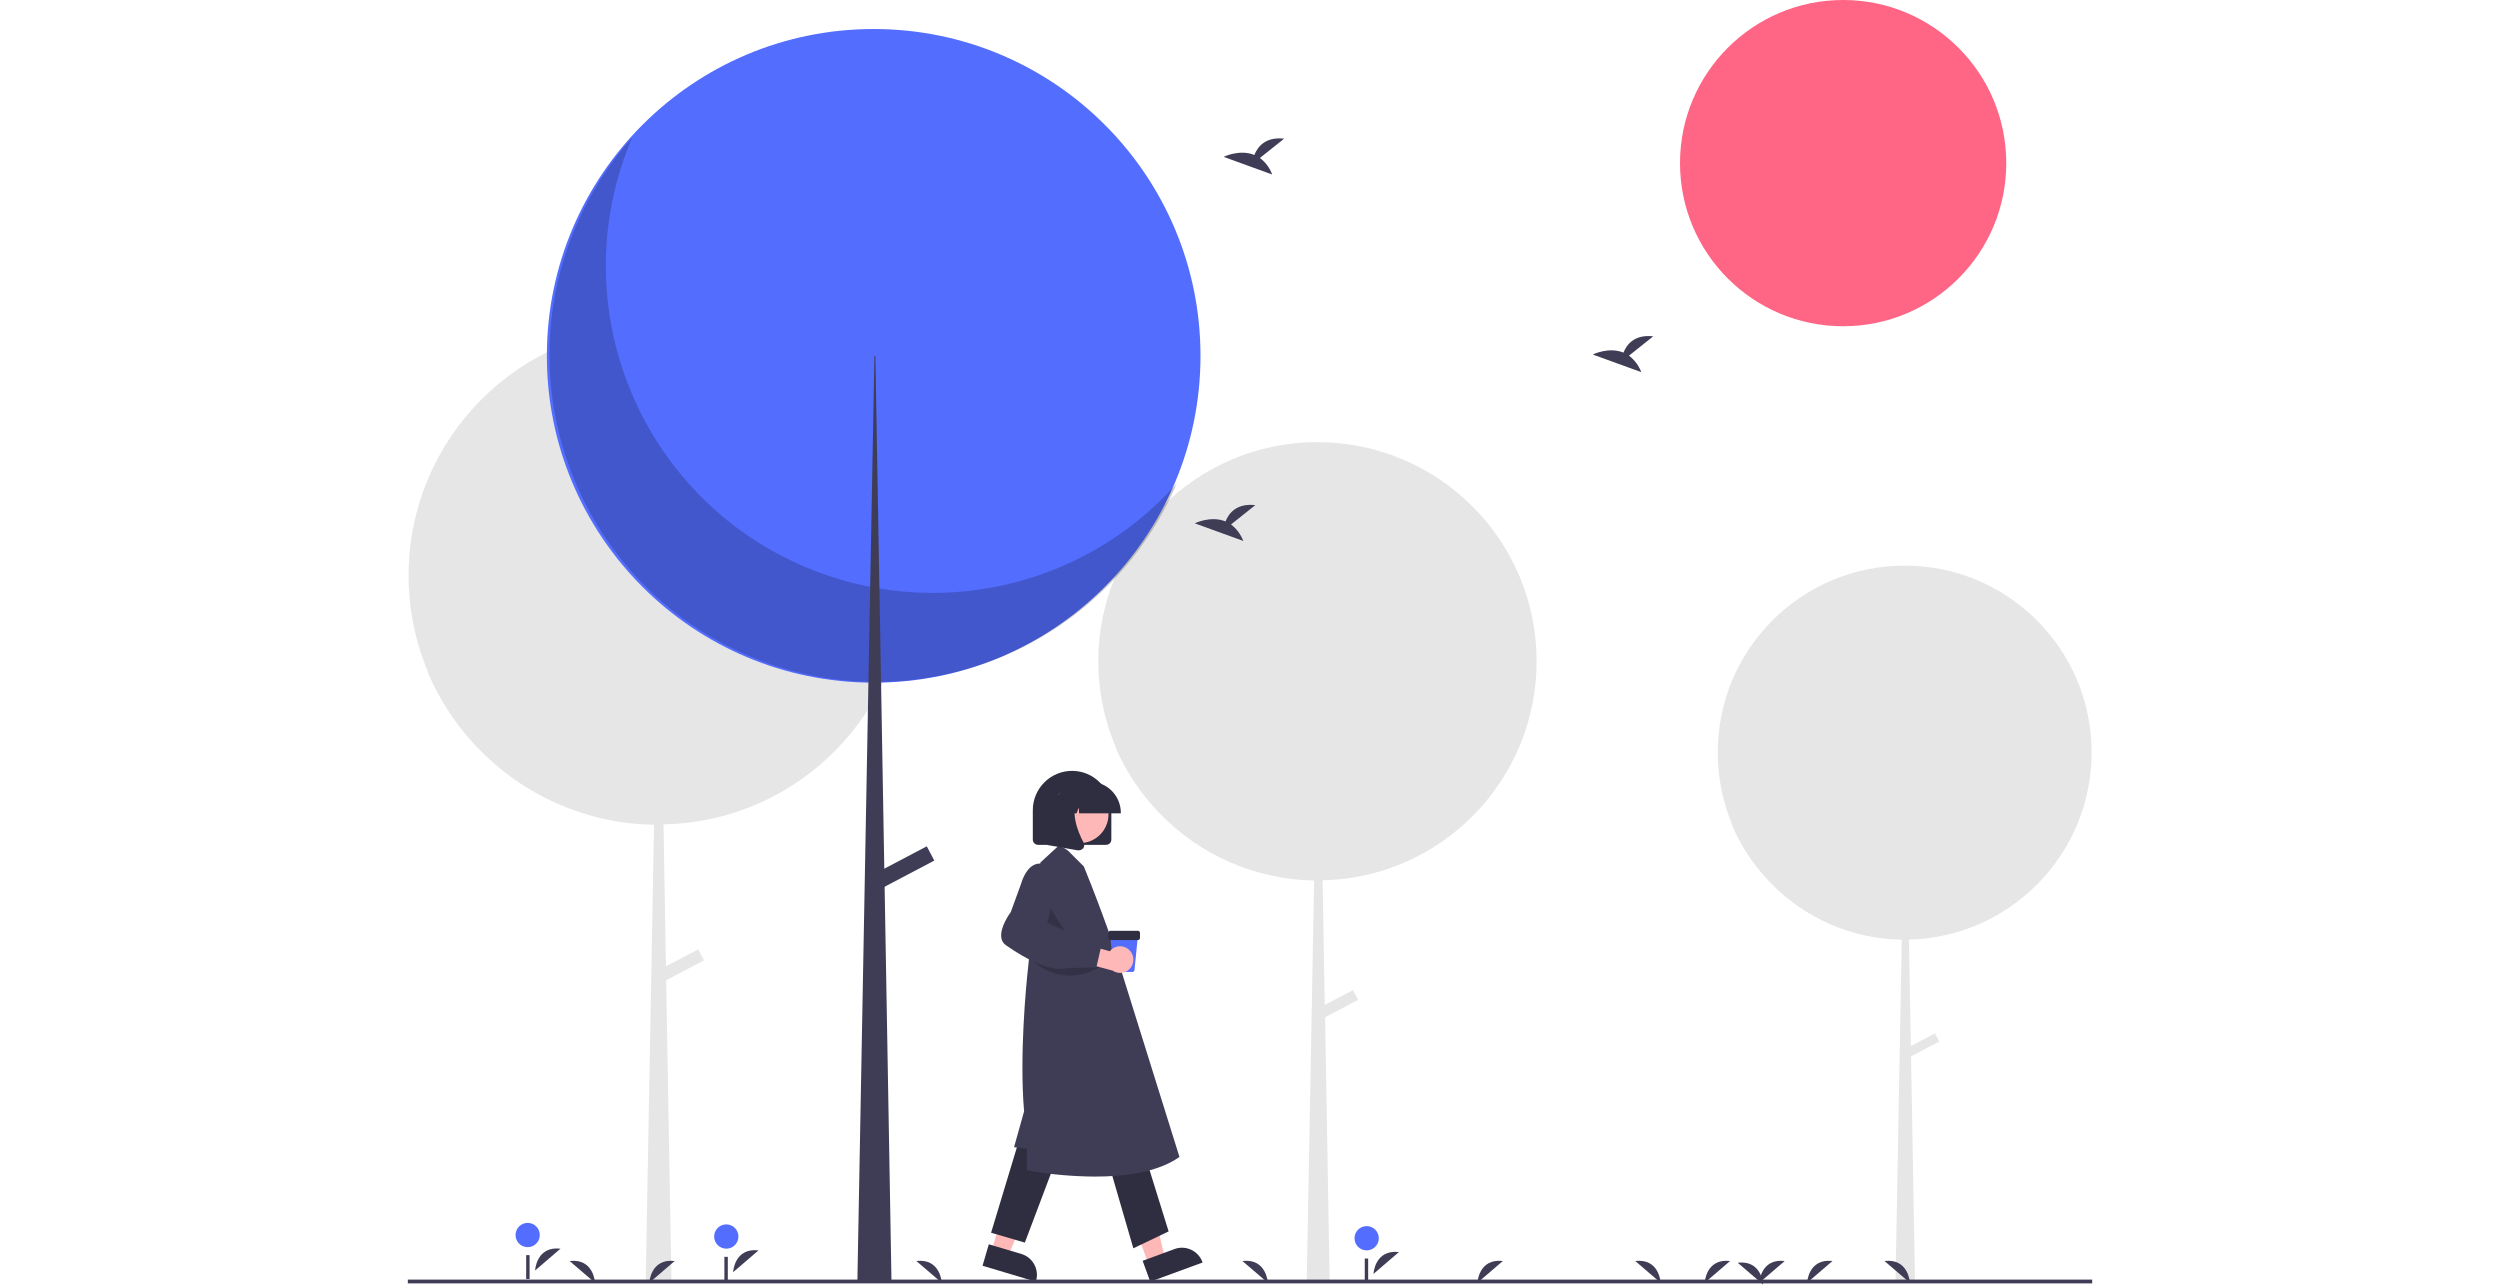 <?xml version="1.0" encoding="utf-8"?>
<!-- Generator: Adobe Illustrator 27.0.0, SVG Export Plug-In . SVG Version: 6.00 Build 0)  -->
<svg version="1.1" id="图层_1" xmlns="http://www.w3.org/2000/svg" xmlns:xlink="http://www.w3.org/1999/xlink" x="0px" y="0px"
	 viewBox="0 0 1318 677.2" style="enable-background:new 0 0 1318 677.2;" xml:space="preserve">
<style type="text/css">
	.st0{fill:#FFB8B8;}
	.st1{fill:#2F2E41;}
	.st2{fill:#3F3D56;}
	.st3{opacity:0.2;enable-background:new    ;}
	.st4{fill:#536DFE;}
	.st5{fill:#E6E6E6;}
	.st6{fill:#FF6584;}
</style>
<polygon class="st0" points="522.7,659.5 531.4,662.1 545.6,629.7 532.8,625.9 "/>
<path class="st1" d="M521.3,656l17.2,5.1l0,0c6,1.8,9.5,8.2,7.7,14.2l-0.1,0.4l-28.1-8.4L521.3,656z"/>
<polygon class="st0" points="605.6,666.7 614.2,663.5 606.1,629.1 593.5,633.7 "/>
<path class="st1" d="M602.4,664.7l16.8-6.2l0,0c5.9-2.2,12.5,0.9,14.7,6.8l0.1,0.3l-27.6,10.1L602.4,664.7z"/>
<polygon class="st1" points="537.3,600.9 522.5,649.9 540.3,655.1 557.4,609.8 "/>
<polygon class="st1" points="584.1,612 597.5,658.1 616.1,649.2 602.7,606.1 "/>
<path class="st2" d="M577.2,620.3c-11.9-0.1-23.8-1.1-35.5-3.3l-0.3-0.1v-11.3l-6.8-0.8l5.3-18.9c-2.5-29.2,1-66.1,2.2-76.7
	c0.3-2.5,0.4-3.9,0.4-3.9l6-50.6l10-9.2l4.5,2.9l8.4,8.4c9.8,24,17.5,46.7,17.6,48.1l32.8,105l-0.2,0.2
	C610.1,618.1,592.8,620.3,577.2,620.3z"/>
<polygon class="st3" points="552.7,477.2 550.4,491.5 565.9,497.9 "/>
<path class="st1" d="M583.1,445.4h-35.8c-1.5,0-2.8-1.2-2.8-2.8v-15.5c0-11.4,9.3-20.7,20.7-20.7c11.4,0,20.6,9.3,20.7,20.7v15.5
	C585.9,444.2,584.7,445.4,583.1,445.4z"/>
<circle class="st0" cx="569.2" cy="429.3" r="15.2"/>
<path class="st1" d="M590.8,428.8h-21.9l-0.2-3.1l-1.1,3.1h-3.4l-0.4-6.2l-2.2,6.2H555v-0.3c0-9,7.3-16.4,16.4-16.4h3.1
	c9,0,16.4,7.3,16.4,16.4V428.8z"/>
<path class="st1" d="M568.7,448.3c-0.2,0-0.3,0-0.5,0l-16-2.8v-26.5h17.7l-0.4,0.5c-6.1,7.1-1.5,18.6,1.8,24.8
	c0.5,0.9,0.4,2.1-0.2,2.9C570.4,447.9,569.6,448.3,568.7,448.3z"/>
<path class="st4" d="M597,512.4h-8.8c-0.6,0-1.1-0.4-1.1-1l-1.8-18h14.6l-1.8,18C598.1,512,597.6,512.4,597,512.4z"/>
<path class="st1" d="M599.9,495.6h-14.5c-0.6,0-1.1-0.5-1.1-1.1v-2.7c0-0.6,0.5-1.1,1.1-1.1h14.5c0.6,0,1.1,0.5,1.1,1.1v2.7
	C601,495.1,600.5,495.6,599.9,495.6z"/>
<path class="st3" d="M542.9,504.7L542.9,504.7c8.3,9.6,22.1,12.4,33.5,6.8l3.3-1.6L542.9,504.7z"/>
<path class="st0" d="M595.7,501.2c-2.6-2.9-7-3.1-9.8-0.6c-0.3,0.3-0.6,0.6-0.8,0.9l-15.3-4.3l-4.9,8.7l21.7,5.8
	c3.2,2.2,7.5,1.4,9.7-1.8C598.1,507.2,597.9,503.6,595.7,501.2z"/>
<path class="st2" d="M559.1,510.8c-7.3,0-17.1-4.3-28.8-12.5c-1.3-0.9-2.2-2.3-2.4-3.9c-0.9-5.5,4.5-12.9,5-13.6l5.6-15.4
	c0.1-0.3,1.9-6.9,6.4-9.3c1.9-1,4.2-1.1,6.2-0.3c8.6,3.1,1.9,27.4,1,30.6l11.5,5.4l7.3,4.6l10,1L578,510l-15.1,0.3
	C561.7,510.7,560.4,510.8,559.1,510.8z"/>
<path class="st5" d="M1102.7,396.7c0-54.4-44.2-98.6-98.6-98.5c-54.4,0-98.6,44.2-98.5,98.6c0,13.3,2.7,26.5,7.9,38.7
	c-0.1-0.1-0.2-0.2-0.3-0.3c4.4,10.2,10.4,19.6,18,27.8c0,0,0,0,0.1,0.1c0.6,0.7,1.2,1.3,1.8,2c18.2,19,43.2,29.9,69.5,30.3
	l-3.3,180.9h10.3l-2.1-119.4l14.9-7.8l-2.3-4.3l-12.7,6.7l-1-56.1C1059.9,494,1102.7,450.2,1102.7,396.7z"/>
<path class="st5" d="M810.1,348.6c0-63.8-51.8-115.5-115.6-115.5c-63.8,0-115.5,51.8-115.5,115.6c0,15.6,3.2,31,9.3,45.4
	c-0.1-0.1-0.2-0.2-0.3-0.4c5.1,12,12.2,23,21,32.6c0,0,0.1,0.1,0.1,0.1c0.7,0.8,1.4,1.5,2.2,2.3c21.3,22.2,50.7,35,81.5,35.5
	l-3.9,212h12.1l-2.4-139.9l17.4-9.2l-2.7-5.1l-14.9,7.8l-1.1-65.7C760,462.7,810.1,411.4,810.1,348.6z"/>
<path class="st5" d="M478.3,303.4c0-72.6-58.9-131.4-131.5-131.4c-72.6,0-131.4,58.9-131.4,131.5c0,17.7,3.6,35.3,10.6,51.6
	c-0.1-0.1-0.3-0.3-0.4-0.4c5.8,13.6,13.9,26.1,23.9,37.1c0,0,0.1,0.1,0.1,0.1c0.8,0.9,1.6,1.8,2.5,2.6
	c24.3,25.3,57.7,39.8,92.7,40.3l-4.4,241.3H354l-2.8-159.3l19.9-10.5l-3-5.8l-17,8.9l-1.3-74.8C421.2,433.2,478.3,374.8,478.3,303.4
	z"/>
<circle class="st6" cx="971.7" cy="86" r="86"/>
<circle class="st4" cx="460.6" cy="187.6" r="172.3"/>
<path class="st3" d="M333.3,72.5c-37.4,87.5,3.2,188.8,90.7,226.2c68.1,29.1,147.2,11.5,196.4-43.8C583,342.4,481.8,383,394.3,345.6
	s-128.1-138.7-90.7-226.2C310.9,102.3,320.9,86.4,333.3,72.5z"/>
<polygon class="st2" points="461,187.6 461.5,187.6 470,676.1 452,676.1 "/>
<rect x="460.1" y="453.2" transform="matrix(0.885 -0.466 0.466 0.885 -158.277 274.504)" class="st2" width="32.2" height="8.5"/>
<path class="st2" d="M724.1,671.6c0,0,0.6-13,13.4-11.5"/>
<circle class="st4" cx="720.5" cy="652.8" r="6.4"/>
<rect x="719.5" y="663.5" class="st2" width="1.8" height="12.6"/>
<path class="st2" d="M282.1,669.8c0,0,0.6-13,13.4-11.5"/>
<ellipse transform="matrix(3.327797e-02 -0.999 0.999 3.327797e-02 -381.428 907.666)" class="st4" cx="278.5" cy="651" rx="6.4" ry="6.4"/>
<rect x="277.4" y="661.7" class="st2" width="1.8" height="12.6"/>
<path class="st2" d="M386.5,670.7c0,0,0.6-13,13.4-11.5"/>
<circle class="st4" cx="382.9" cy="651.9" r="6.4"/>
<rect x="381.9" y="662.6" class="st2" width="1.8" height="12.6"/>
<path class="st2" d="M664.2,83.3L677,73.1c-9.9-1.1-14,4.3-15.7,8.6c-7.8-3.2-16.2,1-16.2,1l25.6,9.3
	C669.4,88.5,667.2,85.5,664.2,83.3z"/>
<path class="st2" d="M858.8,187.5l12.8-10.2c-9.9-1.1-14,4.3-15.7,8.6c-7.8-3.2-16.2,1-16.2,1l25.6,9.3
	C864,192.8,861.8,189.8,858.8,187.5z"/>
<path class="st2" d="M649,276.5l12.8-10.2c-9.9-1.1-14,4.3-15.7,8.6c-7.8-3.2-16.2,1-16.2,1l25.6,9.3
	C654.1,281.7,651.9,278.7,649,276.5z"/>
<path class="st2" d="M898.7,676.3c0,0,0.6-13,13.4-11.5"/>
<path class="st2" d="M778.9,676.3c0,0,0.6-13,13.4-11.5"/>
<path class="st2" d="M342.3,676.3c0,0,0.6-13,13.4-11.5"/>
<path class="st2" d="M952.7,676.3c0,0,0.6-13,13.4-11.5"/>
<path class="st2" d="M927.5,676.3c0,0,0.6-13,13.4-11.5"/>
<path class="st2" d="M875.5,676.3c0,0-0.6-13-13.4-11.5"/>
<path class="st2" d="M668.4,676.3c0,0-0.6-13-13.4-11.5"/>
<path class="st2" d="M496.5,676.3c0,0-0.6-13-13.4-11.5"/>
<path class="st2" d="M313.7,676.3c0,0-0.6-13-13.4-11.5"/>
<path class="st2" d="M1006.9,676.3c0,0-0.6-13-13.4-11.5"/>
<path class="st2" d="M929.5,677.2c0,0-0.6-13-13.4-11.5"/>
<rect x="215" y="674.6" class="st2" width="888" height="2"/>
</svg>
